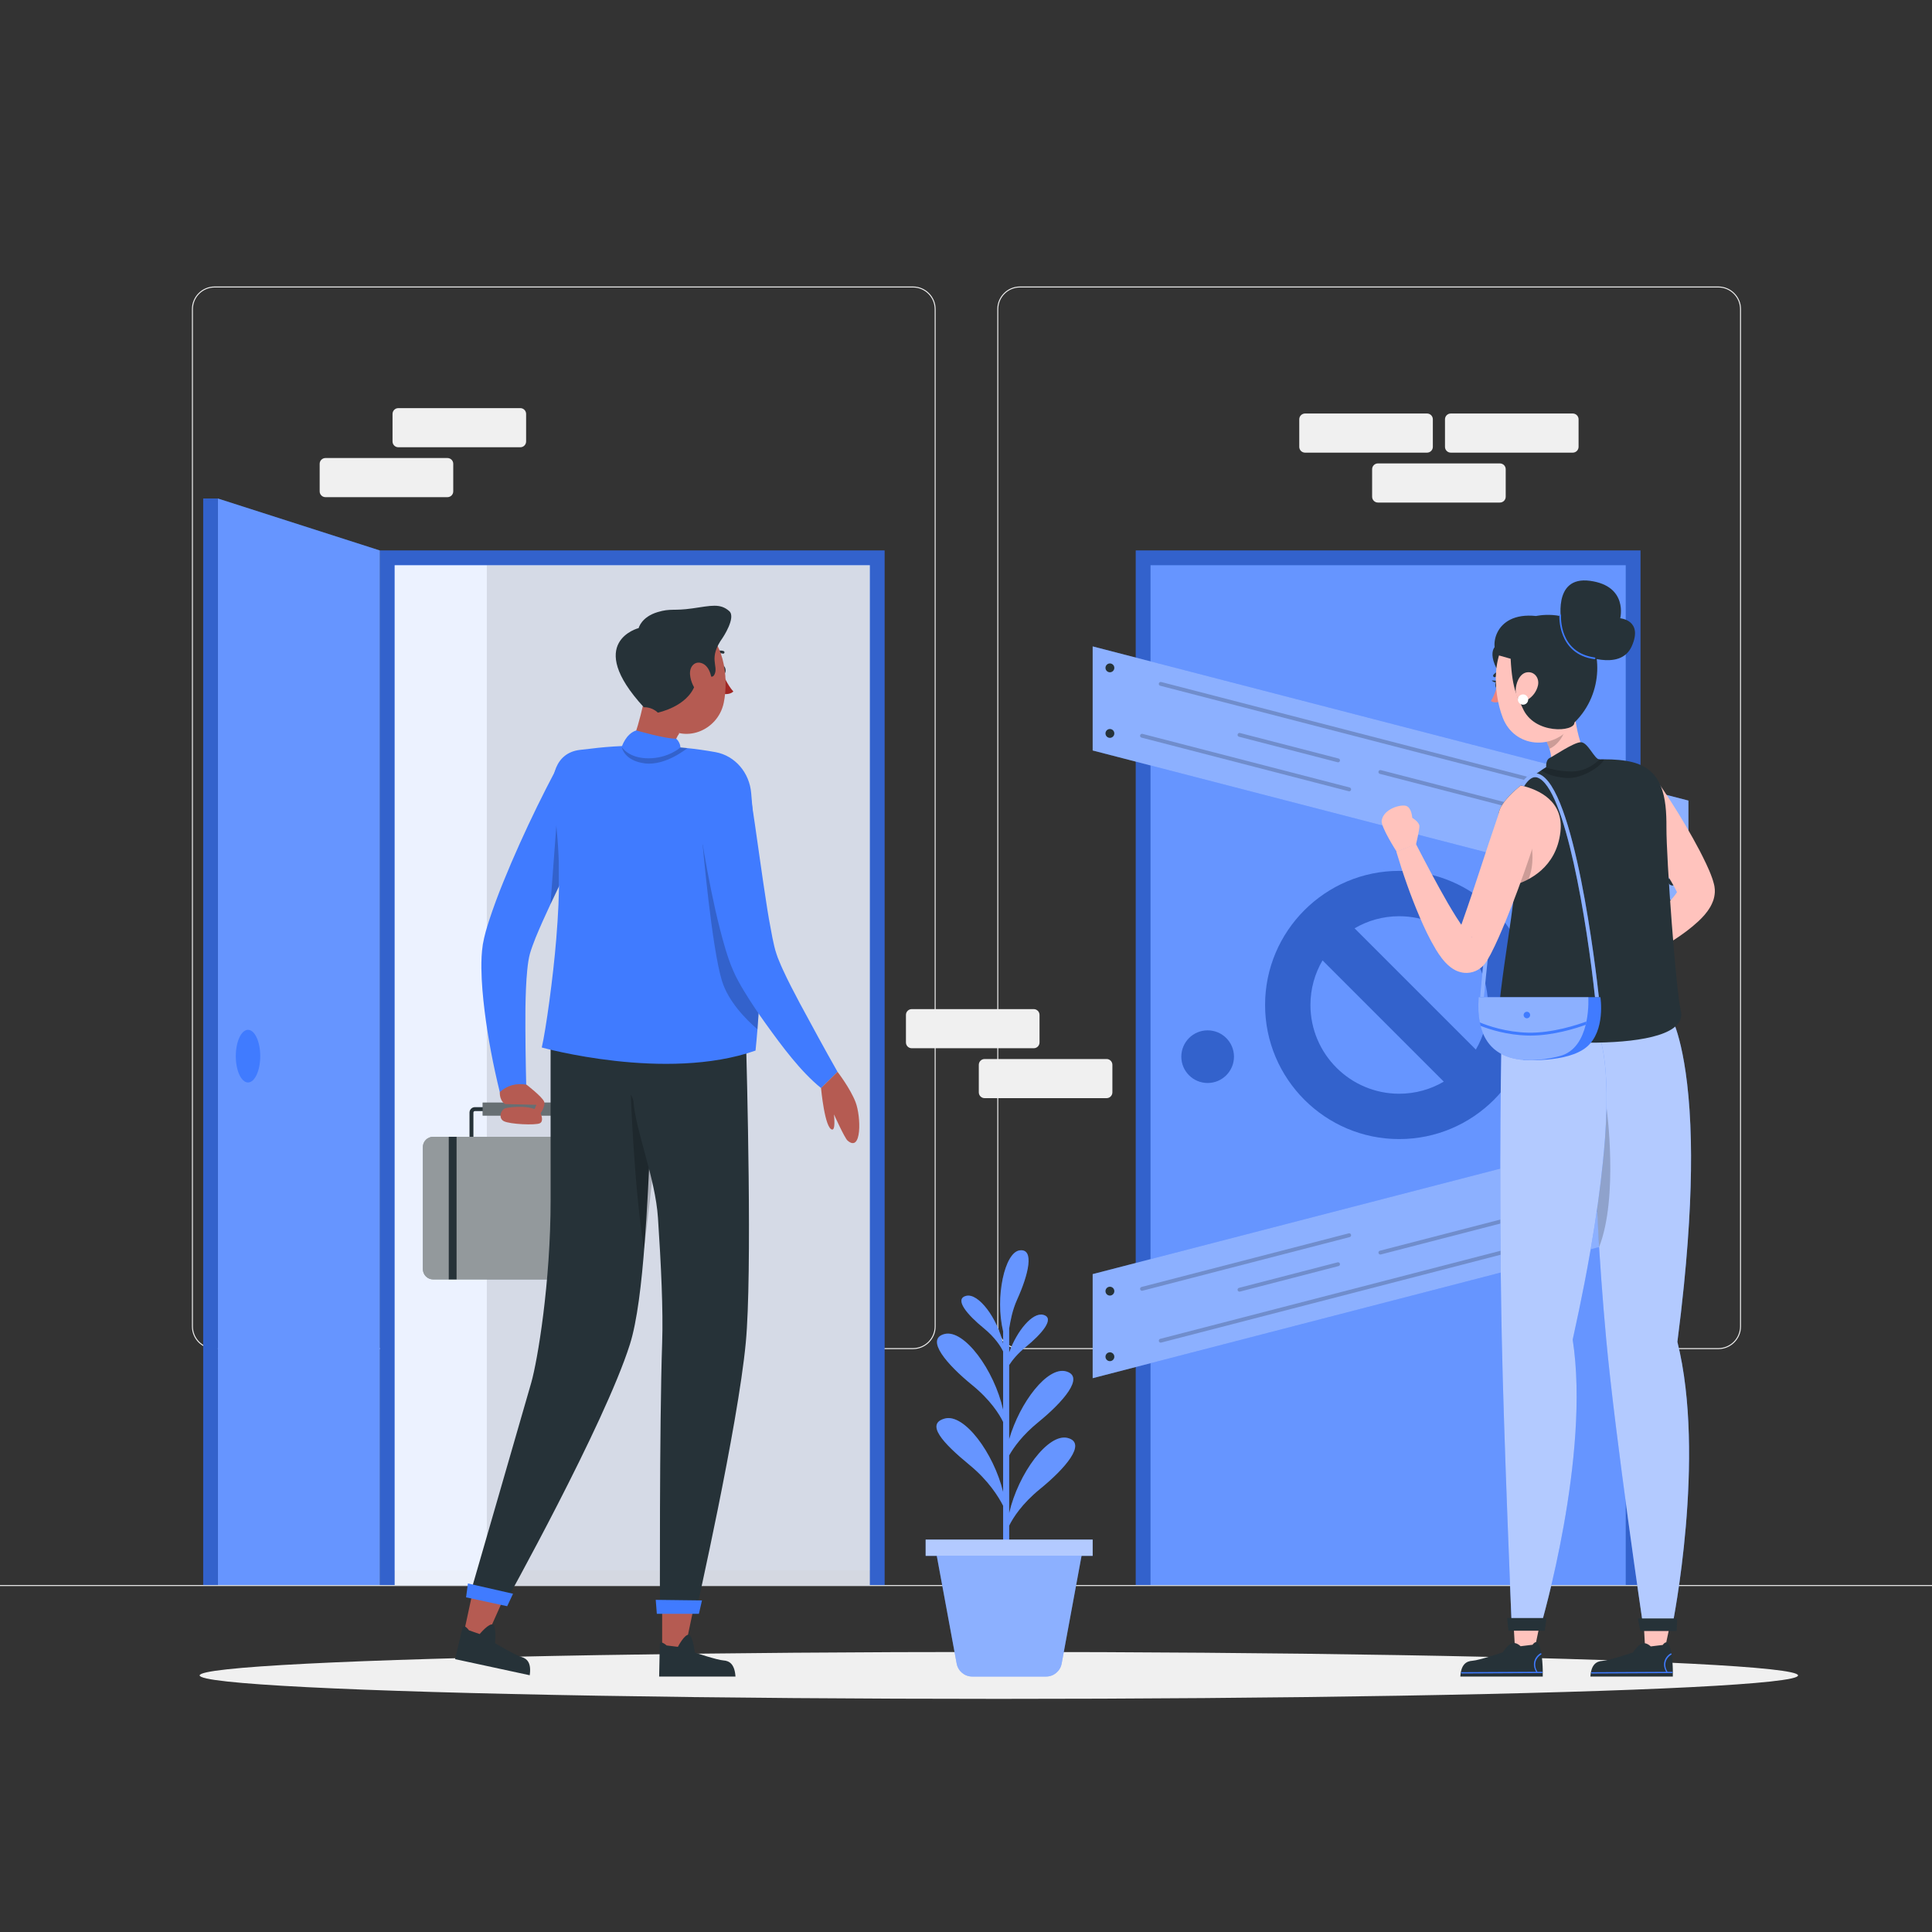 <?xml version="1.0" encoding="utf-8"?>
<!-- Generator: Adobe Illustrator 27.5.0, SVG Export Plug-In . SVG Version: 6.00 Build 0)  -->
<svg version="1.1" xmlns="http://www.w3.org/2000/svg" xmlns:xlink="http://www.w3.org/1999/xlink" x="0px" y="0px"
	 viewBox="0 0 500 500" style="enable-background:new 0 0 500 500;" xml:space="preserve">
<rect x="0" y="0" width="500" height="500" fill="#333333" stroke="none"/>
<g id="Background_complete">
	<g>
		<g>
			<g>
				<g>
					<path style="fill:#F0F0F0;" d="M444.708,349.145H263.962c-3.232,0-5.862-2.63-5.862-5.862V80.009
						c0-3.232,2.63-5.862,5.862-5.862h180.746c3.232,0,5.862,2.629,5.862,5.862v263.273
						C450.57,346.515,447.94,349.145,444.708,349.145z M263.962,74.397c-3.095,0-5.612,2.518-5.612,5.612v263.273
						c0,3.095,2.518,5.612,5.612,5.612h180.746c3.095,0,5.612-2.518,5.612-5.612V80.009c0-3.094-2.518-5.612-5.612-5.612H263.962z"
						/>
				</g>
			</g>
			<g>
				<g>
					<path style="fill:#F0F0F0;" d="M236.28,349.145H55.534c-3.232,0-5.862-2.63-5.862-5.862V80.009
						c0-3.232,2.629-5.862,5.862-5.862H236.28c3.232,0,5.862,2.629,5.862,5.862v263.273
						C242.143,346.515,239.513,349.145,236.28,349.145z M55.534,74.397c-3.094,0-5.612,2.518-5.612,5.612v263.273
						c0,3.095,2.518,5.612,5.612,5.612H236.28c3.095,0,5.612-2.518,5.612-5.612V80.009c0-3.094-2.518-5.612-5.612-5.612H55.534z"/>
				</g>
			</g>
		</g>
		<g>
			<g>
				<rect x="0" y="410.214" style="fill:#F0F0F0;" width="500" height="0.25"/>
			</g>
		</g>
	</g>
	<g>
		<g>
			<path style="fill:#F0F0F0;" d="M103.087,115.75h31.571c0.828,0,1.5-0.672,1.5-1.5v-7.127c0-0.828-0.672-1.5-1.5-1.5h-31.571
				c-0.828,0-1.5,0.672-1.5,1.5v7.127C101.587,115.078,102.258,115.75,103.087,115.75z"/>
		</g>
		<path style="fill:#F0F0F0;" d="M84.23,128.665h31.571c0.828,0,1.5-0.672,1.5-1.5v-7.127c0-0.828-0.672-1.5-1.5-1.5H84.23
			c-0.828,0-1.5,0.672-1.5,1.5v7.127C82.73,127.994,83.401,128.665,84.23,128.665z"/>
	</g>
	<g>
		<path style="fill:#F0F0F0;" d="M267.528,271.285h-31.571c-0.828,0-1.5-0.672-1.5-1.5v-7.127c0-0.828,0.672-1.5,1.5-1.5h31.571
			c0.828,0,1.5,0.672,1.5,1.5v7.127C269.028,270.614,268.356,271.285,267.528,271.285z"/>
		<path style="fill:#F0F0F0;" d="M286.385,284.201h-31.571c-0.828,0-1.5-0.672-1.5-1.5v-7.127c0-0.828,0.672-1.5,1.5-1.5h31.571
			c0.828,0,1.5,0.672,1.5,1.5v7.127C287.885,283.529,287.213,284.201,286.385,284.201z"/>
	</g>
	<g>
		<g>
			<path style="fill:#F0F0F0;" d="M369.319,117.144h-31.571c-0.829,0-1.5-0.672-1.5-1.5v-7.127c0-0.828,0.671-1.5,1.5-1.5h31.571
				c0.828,0,1.5,0.672,1.5,1.5v7.127C370.819,116.473,370.147,117.144,369.319,117.144z"/>
			<path style="fill:#F0F0F0;" d="M407.033,117.144h-31.571c-0.828,0-1.5-0.672-1.5-1.5v-7.127c0-0.828,0.672-1.5,1.5-1.5h31.571
				c0.828,0,1.5,0.672,1.5,1.5v7.127C408.533,116.473,407.861,117.144,407.033,117.144z"/>
		</g>
		<path style="fill:#F0F0F0;" d="M388.176,130.06h-31.571c-0.828,0-1.5-0.672-1.5-1.5v-7.127c0-0.828,0.672-1.5,1.5-1.5h31.571
			c0.828,0,1.5,0.672,1.5,1.5v7.127C389.676,129.388,389.004,130.06,388.176,130.06z"/>
	</g>
</g>
<g id="Background_simple" style="display:none;">
	<g style="display:inline;">
		<path style="fill:#407BFF;" d="M181.513,312.651c54.922,21.826,115.224,21.284,169.246-2.682
			c28.9-12.821,58.707-34.184,80.105-69.721c57.061-94.767-27.015-158.165-109.647-130.488
			c-82.632,27.676-95.766,46.734-158.155-6.36C99.606,49.396,30.225,123.446,70.234,208.631
			C91.102,253.059,132.607,293.216,181.513,312.651z"/>
		<path style="opacity:0.9;fill:#FFFFFF;" d="M181.513,312.651c54.922,21.826,115.224,21.284,169.246-2.682
			c28.9-12.821,58.707-34.184,80.105-69.721c57.061-94.767-27.015-158.165-109.647-130.488
			c-82.632,27.676-95.766,46.734-158.155-6.36C99.606,49.396,30.225,123.446,70.234,208.631
			C91.102,253.059,132.607,293.216,181.513,312.651z"/>
	</g>
</g>
<g id="Shadow">
	<ellipse style="fill:#F0F0F0;" cx="258.5" cy="433.595" rx="206.833" ry="6.072"/>
</g>
<g id="Plant">
	<g>
		<g>
			<path style="fill:#407BFF;" d="M274.754,430.54l5.659-30.651h-38.486l5.659,30.651c0.358,1.941,2.051,3.349,4.024,3.349h19.119
				C272.703,433.889,274.396,432.481,274.754,430.54z"/>
			<path style="opacity:0.4;fill:#FFFFFF;" d="M274.754,430.54l5.659-30.651h-38.486l5.659,30.651
				c0.358,1.941,2.051,3.349,4.024,3.349h19.119C272.703,433.889,274.396,432.481,274.754,430.54z"/>
			<path style="fill:#407BFF;" d="M276.335,372.149c-5.066-1.335-12.808,9.182-15.159,19.435v-14.939
				c1.182-2.096,3.435-5.249,7.526-8.581c6.362-5.182,12.218-11.831,7.143-13.168c-4.757-1.253-11.87,7.94-14.669,17.553v-19.184
				c0.82-1.273,2.163-2.942,4.309-4.69c4.01-3.265,7.7-7.456,4.502-8.299c-2.776-0.731-6.826,4.183-8.811,9.725v-6.218
				c0.328-1.923,0.792-4.67,2.064-7.479c2.949-6.507,4.542-13.212,0.654-12.713c-3.892,0.499-6.415,12.089-4.287,20.987v3.2
				c-1.437-6.511-6.37-13.255-9.589-12.407c-3.199,0.842,0.492,5.033,4.501,8.299c3.052,2.486,4.48,4.812,5.087,6.064v15.113
				c-2.306-10.305-10.102-20.941-15.195-19.599c-5.076,1.337,0.781,7.987,7.143,13.168c4.808,3.915,7.078,7.584,8.053,9.58v18.122
				c-2.464-10.116-10.061-20.325-15.058-19.009c-5.076,1.337-0.723,6.196,6.427,12.074c4.859,3.995,7.461,8.21,8.631,10.502v10.205
				h1.569v-5.065c0.995-2.012,3.267-5.638,8.016-9.506C275.554,380.135,281.411,373.486,276.335,372.149z"/>
			<path style="opacity:0.2;fill:#FFFFFF;" d="M276.335,372.149c-5.066-1.335-12.808,9.182-15.159,19.435v-14.939
				c1.182-2.096,3.435-5.249,7.526-8.581c6.362-5.182,12.218-11.831,7.143-13.168c-4.757-1.253-11.87,7.94-14.669,17.553v-19.184
				c0.82-1.273,2.163-2.942,4.309-4.69c4.01-3.265,7.7-7.456,4.502-8.299c-2.776-0.731-6.826,4.183-8.811,9.725v-6.218
				c0.328-1.923,0.792-4.67,2.064-7.479c2.949-6.507,4.542-13.212,0.654-12.713c-3.892,0.499-6.415,12.089-4.287,20.987v3.2
				c-1.437-6.511-6.37-13.255-9.589-12.407c-3.199,0.842,0.492,5.033,4.501,8.299c3.052,2.486,4.48,4.812,5.087,6.064v15.113
				c-2.306-10.305-10.102-20.941-15.195-19.599c-5.076,1.337,0.781,7.987,7.143,13.168c4.808,3.915,7.078,7.584,8.053,9.58v18.122
				c-2.464-10.116-10.061-20.325-15.058-19.009c-5.076,1.337-0.723,6.196,6.427,12.074c4.859,3.995,7.461,8.21,8.631,10.502v10.205
				h1.569v-5.065c0.995-2.012,3.267-5.638,8.016-9.506C275.554,380.135,281.411,373.486,276.335,372.149z"/>
			<rect x="239.558" y="398.445" style="fill:#407BFF;" width="43.225" height="4.208"/>
			<rect x="239.558" y="398.445" style="opacity:0.6;fill:#FFFFFF;" width="43.225" height="4.208"/>
		</g>
	</g>
</g>
<g id="Doors">
	<g>
		<rect x="98.312" y="142.459" style="fill:#407BFF;" width="130.618" height="267.755"/>
		<rect x="98.312" y="142.459" style="opacity:0.2;" width="130.618" height="267.755"/>
		
			<rect x="33.566" y="214.85" transform="matrix(-1.836970e-16 1 -1 -1.836970e-16 439.957 112.716)" style="fill:#407BFF;" width="260.109" height="122.972"/>
		<rect x="102.138" y="146.282" style="opacity:0.9;fill:#FFFFFF;" width="122.97" height="263.93"/>
		<rect x="125.988" y="146.282" style="opacity:0.1;" width="99.12" height="263.93"/>
		<g>
			<polygon style="fill:#407BFF;" points="56.384,129.012 56.384,410.214 98.312,410.214 98.312,142.459 			"/>
			<polygon style="opacity:0.2;fill:#FFFFFF;" points="56.384,129.012 56.384,410.214 98.312,410.214 98.312,142.459 			"/>
			<path style="fill:#407BFF;" d="M67.351,273.33c0,3.761-1.416,6.81-3.163,6.81c-1.747,0-3.164-3.049-3.164-6.81
				c0-3.761,1.416-6.81,3.164-6.81C65.934,266.521,67.351,269.569,67.351,273.33z"/>
			<rect x="52.588" y="129.012" style="fill:#407BFF;" width="3.796" height="281.202"/>
			<rect x="52.588" y="129.012" style="opacity:0.2;" width="3.796" height="281.202"/>
		</g>
	</g>
	<g>
		<rect x="293.937" y="142.459" style="fill:#407BFF;" width="130.618" height="267.755"/>
		<rect x="293.937" y="142.459" style="opacity:0.2;" width="130.618" height="267.755"/>
		
			<rect x="227.279" y="216.762" transform="matrix(-1.836970e-16 1 -1 -1.836970e-16 637.494 -80.998)" style="fill:#407BFF;" width="263.932" height="122.972"/>
		
			<rect x="227.279" y="216.762" transform="matrix(-1.836970e-16 1 -1 -1.836970e-16 637.494 -80.998)" style="opacity:0.2;fill:#FFFFFF;" width="263.932" height="122.972"/>
		<path style="fill:#407BFF;" d="M319.348,273.465c0,3.761-3.049,6.81-6.81,6.81c-3.761,0-6.81-3.049-6.81-6.81
			c0-3.761,3.049-6.81,6.81-6.81C316.299,266.656,319.348,269.704,319.348,273.465z"/>
		<path style="opacity:0.2;" d="M319.348,273.465c0,3.761-3.049,6.81-6.81,6.81c-3.761,0-6.81-3.049-6.81-6.81
			c0-3.761,3.049-6.81,6.81-6.81C316.299,266.656,319.348,269.704,319.348,273.465z"/>
		<g>
			<path style="fill:#407BFF;" d="M362.109,225.382c-19.136,0-34.705,15.569-34.705,34.705c0,19.136,15.569,34.705,34.705,34.705
				s34.705-15.569,34.705-34.705C396.814,240.951,381.245,225.382,362.109,225.382z M362.109,237.115
				c12.671,0,22.972,10.301,22.972,22.972c0,4.2-1.138,8.154-3.133,11.545l-31.385-31.385
				C353.955,238.253,357.897,237.115,362.109,237.115z M362.109,283.059c-12.659,0-22.972-10.301-22.972-22.972
				c0-4.2,1.138-8.154,3.133-11.545l31.385,31.385C370.263,281.921,366.309,283.059,362.109,283.059z"/>
			<g style="opacity:0.2;">
				<path d="M362.109,225.382c-19.136,0-34.705,15.569-34.705,34.705c0,19.136,15.569,34.705,34.705,34.705
					s34.705-15.569,34.705-34.705C396.814,240.951,381.245,225.382,362.109,225.382z M362.109,237.115
					c12.671,0,22.972,10.301,22.972,22.972c0,4.2-1.138,8.154-3.133,11.545l-31.385-31.385
					C353.955,238.253,357.897,237.115,362.109,237.115z M362.109,283.059c-12.659,0-22.972-10.301-22.972-22.972
					c0-4.2,1.138-8.154,3.133-11.545l31.385,31.385C370.263,281.921,366.309,283.059,362.109,283.059z"/>
			</g>
		</g>
		<g>
			<g>
				<polygon style="fill:#407BFF;" points="436.964,207.189 282.783,167.289 282.783,194.223 436.964,234.122 				"/>
			</g>
			<g style="opacity:0.4;">
				<polygon style="fill:#FFFFFF;" points="436.964,207.192 436.964,234.122 282.784,194.222 282.784,167.292 				"/>
			</g>
			<circle style="fill:#263238;" cx="287.242" cy="172.841" r="1.144"/>
			<circle style="fill:#263238;" cx="287.242" cy="189.812" r="1.144"/>
			<circle style="fill:#263238;" cx="432.848" cy="211.055" r="1.144"/>
			<circle style="fill:#263238;" cx="432.848" cy="228.026" r="1.144"/>
			
				<line style="opacity:0.2;fill:none;stroke:#000000;stroke-linecap:round;stroke-linejoin:round;stroke-miterlimit:10;" x1="300.397" y1="176.989" x2="404.14" y2="203.835"/>
			
				<line style="opacity:0.2;fill:none;stroke:#000000;stroke-linecap:round;stroke-linejoin:round;stroke-miterlimit:10;" x1="295.555" y1="190.412" x2="349.164" y2="204.285"/>
			<g style="opacity:0.2;">
				<path d="M436.964,216.442v1.03l-24.68-6.39c-0.27-0.07-0.43-0.34-0.36-0.61c0.07-0.27,0.33-0.43,0.61-0.36L436.964,216.442z"/>
			</g>
			
				<line style="opacity:0.2;fill:none;stroke:#000000;stroke-linecap:round;stroke-linejoin:round;stroke-miterlimit:10;" x1="357.239" y1="199.792" x2="411.117" y2="213.735"/>
			<g style="opacity:0.2;">
				<path d="M346.288,197.284c-0.041,0-0.083-0.005-0.125-0.016l-25.508-6.601c-0.268-0.069-0.429-0.342-0.359-0.609
					c0.069-0.267,0.34-0.429,0.609-0.358l25.508,6.601c0.267,0.069,0.429,0.342,0.359,0.609
					C346.713,197.134,346.51,197.284,346.288,197.284z"/>
			</g>
			<g style="opacity:0.2;">
				<path d="M424.661,225.074c-0.041,0-0.083-0.005-0.125-0.016l-25.508-6.601c-0.267-0.069-0.429-0.342-0.359-0.609
					c0.069-0.267,0.34-0.429,0.609-0.358l25.508,6.601c0.267,0.069,0.429,0.342,0.359,0.609
					C425.087,224.924,424.884,225.074,424.661,225.074z"/>
			</g>
		</g>
		<g>
			<g>
				<polygon style="fill:#407BFF;" points="436.964,316.773 282.783,356.672 282.783,329.739 436.964,289.839 				"/>
			</g>
			<g style="opacity:0.4;">
				<polygon style="fill:#FFFFFF;" points="436.964,316.77 436.964,289.84 282.784,329.74 282.784,356.669 				"/>
			</g>
			<circle style="fill:#263238;" cx="287.242" cy="351.12" r="1.144"/>
			<circle style="fill:#263238;" cx="287.242" cy="334.149" r="1.144"/>
			<circle style="fill:#263238;" cx="432.848" cy="312.907" r="1.144"/>
			<circle style="fill:#263238;" cx="432.848" cy="295.936" r="1.144"/>
			
				<line style="opacity:0.2;fill:none;stroke:#000000;stroke-linecap:round;stroke-linejoin:round;stroke-miterlimit:10;" x1="300.397" y1="346.973" x2="404.14" y2="320.126"/>
			
				<line style="opacity:0.2;fill:none;stroke:#000000;stroke-linecap:round;stroke-linejoin:round;stroke-miterlimit:10;" x1="295.555" y1="333.55" x2="349.164" y2="319.676"/>
			<g style="opacity:0.2;">
				<path d="M436.964,307.52v-1.03l-24.68,6.39c-0.27,0.07-0.43,0.34-0.36,0.61c0.07,0.27,0.33,0.43,0.61,0.36L436.964,307.52z"/>
			</g>
			
				<line style="opacity:0.2;fill:none;stroke:#000000;stroke-linecap:round;stroke-linejoin:round;stroke-miterlimit:10;" x1="357.239" y1="324.169" x2="411.117" y2="310.227"/>
			<g style="opacity:0.2;">
				<path d="M346.288,326.678c-0.041,0-0.083,0.005-0.125,0.016l-25.508,6.601c-0.268,0.069-0.429,0.342-0.359,0.609
					c0.069,0.267,0.34,0.429,0.609,0.358l25.508-6.601c0.267-0.069,0.429-0.342,0.359-0.609
					C346.713,326.827,346.51,326.678,346.288,326.678z"/>
			</g>
			<g style="opacity:0.2;">
				<path d="M424.661,298.888c-0.041,0-0.083,0.005-0.125,0.016l-25.508,6.601c-0.267,0.069-0.429,0.342-0.359,0.609
					c0.069,0.267,0.34,0.429,0.609,0.358l25.508-6.601c0.267-0.069,0.429-0.342,0.359-0.609
					C425.087,299.037,424.884,298.888,424.661,298.888z"/>
			</g>
		</g>
	</g>
</g>
<g id="Character_2">
	<g>
		<path style="fill:#FFC3BD;" d="M428.507,201.592c2.777,3.971,5.362,7.978,7.801,12.161c1.224,2.086,2.407,4.204,3.556,6.387
			c0.566,1.099,1.125,2.208,1.67,3.363c0.547,1.168,1.079,2.337,1.58,3.771c0.131,0.415,0.25,0.724,0.38,1.243l0.092,0.359
			l0.048,0.2l0.072,0.378c0.094,0.516,0.106,0.99,0.092,1.444c-0.11,1.802-0.678,2.882-1.155,3.772
			c-1.005,1.708-2.041,2.732-3.064,3.719c-2.044,1.905-4.094,3.373-6.188,4.751c-4.184,2.737-8.436,4.995-12.908,7.046l-2.742-4.706
			c3.68-2.807,7.392-5.743,10.777-8.735c1.671-1.505,3.306-3.054,4.557-4.568c0.604-0.734,1.128-1.53,1.257-1.912
			c0.066-0.158-0.051-0.211-0.124,0.397c-0.015,0.159-0.006,0.334,0.022,0.559l0.032,0.16c0.006,0.029-0.013-0.013-0.013-0.013
			l-0.035-0.068l-0.205-0.436c-0.384-0.768-0.912-1.726-1.458-2.663c-0.555-0.947-1.153-1.911-1.762-2.873
			c-1.208-1.937-2.482-3.88-3.755-5.83c-2.566-3.881-5.145-7.841-7.648-11.757L428.507,201.592z"/>
		<g>
			<g>
				<g>
					<g>
						<polygon style="fill:#FFC3BD;" points="432.746,417.915 430.747,427.271 425.791,427.271 425.276,417.915 						"/>
						<g>
							<g>
								<path style="fill:#263238;" d="M411.602,433.889c0.174-3.049,1.493-3.959,3.154-4.063c1.727-0.108,7.841-2.164,7.841-2.164
									s1.231-1.936,2.356-2.329c1.125-0.393,2.261,0.758,2.261,0.758l3.1-0.377c0,0,0.89-1.392,1.569-0.173
									c1.053,1.89,1.095,7.121,1.04,8.348H411.602z"/>
							</g>
						</g>
						<g>
							<g>
								<g>
									<path style="fill:#407BFF;" d="M411.981,433.093c1.29-0.006,2.575-0.012,3.865-0.018c5.636-0.027,11.271-0.06,16.908-0.088
										c0.215,0.001,0.161-0.327-0.053-0.322c-0.379,0.004-0.766,0.002-1.145,0.007c-0.002-0.013-0.011-0.031-0.02-0.043
										c-1.1-1.757-0.458-3.541,1.016-4.431c0.174-0.098-0.044-0.384-0.211-0.279c-1.595,0.963-2.242,2.871-1.127,4.752
										c-0.796,0.008-1.587,0.01-2.385,0.013c-5.63,0.027-11.265,0.06-16.901,0.088
										C411.713,432.77,411.767,433.098,411.981,433.093z"/>
								</g>
							</g>
						</g>
					</g>
				</g>
				<path style="fill:#407BFF;" d="M437.597,295.351c0.198,9.428-0.224,21.626-1.804,37.323c-0.459,4.561-1.016,9.42-1.688,14.593
					c7.481,29.95-1.262,73.218-1.262,73.218l-7.67-0.17c0,0-7.147-48.354-9.486-73.669c-3.833-41.476-3.806-80.986-3.806-80.986
					l20.915-1.788C432.796,263.873,437.098,271.814,437.597,295.351z"/>
				<path style="opacity:0.6;fill:#FFFFFF;" d="M437.597,295.351c0.198,9.428-0.224,21.626-1.804,37.323
					c-0.459,4.561-1.016,9.42-1.688,14.593c7.481,29.95-1.262,73.218-1.262,73.218l-7.67-0.17c0,0-7.147-48.354-9.486-73.669
					c-3.833-41.476-3.806-80.986-3.806-80.986l20.915-1.788C432.796,263.873,437.098,271.814,437.597,295.351z"/>
				<path style="opacity:0.2;" d="M413.843,322.76c5.09-13.03,1.94-36.01,1.94-36.01l-2.86,18.81L413.843,322.76z"/>
				<g>
					<polygon style="fill:#263238;" points="424.525,422.104 423.866,418.848 434.069,418.848 433.909,422.104 					"/>
				</g>
			</g>
			<g>
				<g>
					<g>
						<polygon style="fill:#FFC3BD;" points="399.035,417.81 397.065,427.228 392.109,427.228 391.566,417.81 						"/>
						<g>
							<g>
								<path style="fill:#263238;" d="M377.94,433.889c0.165-3.069,1.482-3.985,3.142-4.089c1.727-0.109,7.835-2.179,7.835-2.179
									s1.225-1.948,2.349-2.344c1.124-0.396,2.263,0.763,2.263,0.763l3.099-0.38c0,0,0.885-1.401,1.569-0.173
									c1.058,1.902,1.116,7.168,1.065,8.402H377.94z"/>
							</g>
						</g>
						<g>
							<g>
								<g>
									<path style="fill:#407BFF;" d="M378.317,433.087c1.29-0.006,2.575-0.012,3.865-0.018
										c5.636-0.027,11.271-0.061,16.907-0.088c0.215,0.001,0.16-0.329-0.054-0.324c-0.379,0.004-0.766,0.003-1.145,0.007
										c-0.002-0.013-0.011-0.031-0.02-0.044c-1.106-1.768-0.469-3.564,1.002-4.46c0.173-0.099-0.046-0.386-0.212-0.281
										c-1.592,0.97-2.233,2.89-1.113,4.783c-0.796,0.008-1.587,0.01-2.385,0.013c-5.63,0.027-11.265,0.061-16.901,0.088
										C378.047,432.762,378.102,433.092,378.317,433.087z"/>
								</g>
							</g>
						</g>
					</g>
				</g>
				<path style="fill:#407BFF;" d="M388.654,346.075c0.504,25.477,2.552,74.154,2.552,74.154l7.657,0.163
					c0,0,12.81-43.552,8.148-73.696c1.154-5.203,2.168-10.095,3.059-14.684c0.548-2.822,1.047-5.53,1.497-8.131
					c1.554-8.867,2.585-16.475,3.248-22.995c0.237-2.282,0.425-4.426,0.573-6.446c1.71-23.69-2.651-28.902-2.651-28.902
					l-24.083,0.095C388.653,265.633,387.775,301.671,388.654,346.075z"/>
				<path style="opacity:0.6;fill:#FFFFFF;" d="M388.654,346.075c0.504,25.477,2.552,74.154,2.552,74.154l7.657,0.163
					c0,0,12.81-43.552,8.148-73.696c1.154-5.203,2.168-10.095,3.059-14.684c0.548-2.822,1.047-5.53,1.497-8.131
					c1.554-8.867,2.585-16.475,3.248-22.995c0.237-2.282,0.425-4.426,0.573-6.446c1.71-23.69-2.651-28.902-2.651-28.902
					l-24.083,0.095C388.653,265.633,387.775,301.671,388.654,346.075z"/>
				<g>
					<polygon style="fill:#263238;" points="390.392,422.027 390.04,418.749 400.243,418.749 399.776,422.027 					"/>
				</g>
			</g>
			<g>
				<g>
					<g>
						<g>
							<path style="fill:#263238;" d="M386.922,175.254c-0.128,0.038-0.273,0.01-0.379-0.088c-0.159-0.147-0.169-0.396-0.022-0.555
								c1.474-1.596,3.267-1.314,3.342-1.301c0.214,0.036,0.358,0.239,0.322,0.453c-0.036,0.213-0.238,0.357-0.451,0.322
								c-0.059-0.009-1.458-0.215-2.635,1.059C387.048,175.197,386.987,175.234,386.922,175.254"/>
						</g>
						<g>
							<path style="fill:#ED847E;" d="M387.586,176.992c0,0-0.717,2.935-1.742,4.444c0.963,0.68,2.365,0.118,2.365,0.118
								L387.586,176.992z"/>
						</g>
						<g>
							<path style="fill:#263238;" d="M388.567,177.186c0.157,0.65-0.06,1.261-0.485,1.363c-0.425,0.103-0.897-0.341-1.054-0.991
								c-0.157-0.65,0.059-1.261,0.485-1.364C387.938,176.092,388.409,176.535,388.567,177.186"/>
						</g>
						<g>
							<path style="fill:#263238;" d="M387.709,176.185l-1.671-0.072C386.038,176.113,387.135,177.139,387.709,176.185"/>
						</g>
						<g>
							<path style="fill:#263238;" d="M388.216,166.521c0,0-3.722,0.78-0.944,6.436l2.995-5.529L388.216,166.521z"/>
						</g>
						<g>
							<path style="fill:#263238;" d="M404.156,161.348c0,0-2.595-12.377,7.342-11.031c9.937,1.345,7.816,9.692,7.816,9.692
								s6.005,0.477,2.976,7.246c-3.03,6.769-13.552,1.912-13.552,1.912C406.262,167.369,404.878,164.641,404.156,161.348z"/>
						</g>
						<g>
							<path style="fill:#FFC3BD;" d="M406.872,197.931c-2.67-0.388-4.673,0.086-6.114,0.783c1.349-2.294,0.426-5.003-0.868-7.493
								l7.362-10.093c0.205,5.067,1.373,14.166,5.529,16.591C412.781,197.718,414.128,198.99,406.872,197.931z"/>
						</g>
						<g style="opacity:0.2;">
							<path d="M404.25,185.243l-4.357,5.971c0.438,0.837,0.829,1.699,1.101,2.562c1.993-0.79,4.287-3.732,3.991-5.944
								C404.838,186.728,404.546,185.703,404.25,185.243"/>
						</g>
						<g>
							<path style="fill:#FFC3BD;" d="M409.516,171.497c0.598,8.012,1.022,11.391-2.434,16.017
								c-5.198,6.959-15.17,5.941-18.149-1.731c-2.682-6.906-3.208-18.848,4.137-23.073
								C400.307,158.548,408.919,163.485,409.516,171.497"/>
						</g>
						<g>
							<path style="fill:#263238;" d="M397.541,159.422c0,0,7.344-1.704,12.173,3.076c4.829,4.779,5.642,16.798-2.259,24.498
								c0.132,2.431-10.419,3.192-13.392-3.75c-1.079-2.52-2.689-4.192-3.108-12.76c0,0,0,0-3.009-0.855
								C385.468,168.43,386.164,158.216,397.541,159.422z"/>
						</g>
						<g>
							<path style="fill:#FFC3BD;" d="M398.031,177.361c-0.353,1.628-1.425,2.941-2.588,3.663c-1.749,1.086-3.197-0.34-3.19-2.291
								c0.005-1.756,0.923-4.437,2.909-4.734C397.119,173.706,398.435,175.499,398.031,177.361"/>
						</g>
						<g>
							<path style="fill:#FFFFFF;" d="M392.855,181.306c0.145,0.721,0.847,1.187,1.567,1.042c0.72-0.145,1.187-0.847,1.042-1.567
								c-0.145-0.721-0.847-1.187-1.567-1.042C393.176,179.884,392.71,180.586,392.855,181.306z"/>
						</g>
					</g>
					<g>
						<g>
							<path style="fill:#407BFF;" d="M412.651,170.588c-0.007,0-0.014-0.001-0.021-0.002c-9.602-1.31-9.075-11.252-9.069-11.353
								c0.009-0.121,0.106-0.219,0.234-0.206c0.121,0.008,0.214,0.113,0.206,0.234c-0.025,0.393-0.504,9.633,8.689,10.887
								c0.12,0.016,0.205,0.128,0.188,0.248C412.864,170.511,412.764,170.592,412.651,170.588z"/>
						</g>
					</g>
				</g>
				<g>
					<path style="fill:#263238;" d="M434.984,261.538c2.92,12.135-44.874,8.092-46.805,5.683
						c-1.922-2.409,3.608-31.264,3.894-38.237l0.001-0.027c0.257-6.929-6.407-15.136-3.609-20.154
						c1.03-1.846,3.016-3.805,5.119-5.55c1.868-1.547,3.828-2.918,5.272-3.878c0.121-0.085,0.233-0.153,0.335-0.221l0.019-0.017
						c0.335-0.22,0.643-0.415,0.903-0.576c0.633-0.398,1.004-0.617,1.004-0.617s6.325-1.253,12.828-1.413
						c0.389-0.01,0.77-0.012,1.159-0.013c2.643-0.012,5.24,0.183,7.405,0.739c7.821,1.997,8.807,9.061,8.764,16.904
						C431.23,222.005,433.736,256.349,434.984,261.538z"/>
				</g>
				<g style="opacity:0.2;">
					<path d="M415.104,196.519c-0.01,0.027-0.011,0.045-0.021,0.071c-0.433,1.429-5.425,5.093-9.852,4.746
						c-3.986-0.31-6.007-1.682-6.375-1.961c0.121-0.085,0.233-0.153,0.335-0.221l0.019-0.017c0.335-0.22,0.643-0.415,0.903-0.576
						c0.979,0.368,3.274,1.075,6.548,1.1c4.44,0.049,7.275-3.121,7.275-3.121s0,0,0.009-0.009
						C414.335,196.521,414.715,196.52,415.104,196.519z"/>
				</g>
				<g>
					<path style="fill:#FFC3BD;" d="M403.835,215.3c-1.055,9.265-8.186,12.591-11.762,13.684l0.001-0.027
						c0.257-6.929-6.407-15.136-3.609-20.154c1.03-1.846,3.016-3.805,5.119-5.55C398.331,204.365,404.742,207.35,403.835,215.3z"/>
				</g>
				<path style="opacity:0.2;" d="M396.442,219.417c0,0,0.721,4.253-0.849,8.103c-1.31,0.7-2.55,1.17-3.52,1.46v-0.02
					c0.02-0.48,0-0.97-0.04-1.46L396.442,219.417z"/>
				<g>
					<path style="fill:#263238;" d="M400.167,198.689c0,0-0.254-1.965,0.902-2.537c1.156-0.572,6.069-3.922,7.961-4.065
						c1.892-0.143,3.604,4.467,4.907,4.45C415.241,196.519,403.341,199.82,400.167,198.689z"/>
				</g>
			</g>
		</g>
		<g>
			<path style="fill:#407BFF;" d="M411.052,258.063h3.128c0,0,1.417,8.75-3.583,12.917c-5,4.167-16.431,3.329-16.431,3.329
				L411.052,258.063z"/>
			<g>
				<path style="fill:#407BFF;" d="M382.68,258.063h28.372c0,0,0.878,13.083-7.387,15.25
					C396.193,275.272,381.263,276.563,382.68,258.063z"/>
				<path style="opacity:0.4;fill:#FFFFFF;" d="M410.57,264.36c-0.06,0.28-0.12,0.57-0.19,0.86c-0.86,3.44-2.71,7.05-6.71,8.09
					c-6.28,1.65-17.82,2.82-20.51-7.82c-0.07-0.28-0.14-0.58-0.19-0.89c-0.37-1.84-0.48-4-0.29-6.54h28.37
					C411.05,258.06,411.25,261.02,410.57,264.36z"/>
				<path style="fill:#407BFF;" d="M395.998,262.688c0,0.465-0.377,0.842-0.842,0.842c-0.465,0-0.842-0.377-0.842-0.842
					s0.377-0.842,0.842-0.842C395.621,261.845,395.998,262.222,395.998,262.688z"/>
				<g>
					<path style="fill:#407BFF;" d="M410.57,264.36c-0.06,0.28-0.12,0.57-0.19,0.86c-2.48,0.9-8.43,2.79-14.32,2.79
						c-0.21,0-0.42-0.01-0.63-0.01c-5.39-0.13-9.93-1.59-12.27-2.51c-0.07-0.28-0.14-0.58-0.19-0.89c2.1,0.87,6.8,2.52,12.48,2.65
						C401.79,267.4,408.41,265.16,410.57,264.36z"/>
				</g>
			</g>
		</g>
		<g>
			<path style="fill:#407BFF;" d="M389.493,218.66c-3.32,15.56-5.17,36.28-5.44,39.4h-1c0.26-3.19,2.18-25.23,5.82-41.16
				C389.063,217.48,389.283,218.06,389.493,218.66z"/>
			<path style="opacity:0.4;fill:#FFFFFF;" d="M389.493,218.66c-3.32,15.56-5.17,36.28-5.44,39.4h-1
				c0.26-3.19,2.18-25.23,5.82-41.16C389.063,217.48,389.283,218.06,389.493,218.66z"/>
			<path style="fill:#407BFF;" d="M413.793,258.06h-1.01c-2.05-19.07-7.67-54.41-14.92-56.84c-0.56-0.18-1.11-0.1-1.68,0.28
				c-0.61,0.4-1.19,1.07-1.75,1.97c-0.29-0.08-0.57-0.15-0.85-0.22c-0.09,0.08-0.18,0.15-0.27,0.22c0.73-1.31,1.51-2.27,2.32-2.81
				c0.83-0.54,1.69-0.67,2.55-0.38C407.463,203.39,413.043,251.28,413.793,258.06z"/>
			<path style="opacity:0.4;fill:#FFFFFF;" d="M413.793,258.06h-1.01c-2.05-19.07-7.67-54.41-14.92-56.84
				c-0.56-0.18-1.11-0.1-1.68,0.28c-0.61,0.4-1.19,1.07-1.75,1.97c-0.29-0.08-0.57-0.15-0.85-0.22c-0.09,0.08-0.18,0.15-0.27,0.22
				c0.73-1.31,1.51-2.27,2.32-2.81c0.83-0.54,1.69-0.67,2.55-0.38C407.463,203.39,413.043,251.28,413.793,258.06z"/>
		</g>
		<path style="fill:#FFC3BD;" d="M398.551,213.324c-1.734,5.684-3.61,11.263-5.689,16.827c-1.018,2.787-2.115,5.55-3.241,8.332
			c-1.173,2.785-2.306,5.509-3.823,8.436l-0.665,1.176l-0.168,0.292l-0.084,0.146l-0.042,0.073l-0.107,0.169
			c-0.154,0.234-0.299,0.446-0.484,0.68c-0.221,0.264-0.453,0.514-0.707,0.754c-0.322,0.279-0.644,0.528-1.026,0.758
			c-0.427,0.236-0.855,0.446-1.339,0.581c-0.483,0.137-0.995,0.232-1.446,0.237c-0.233,0.008-0.467,0.005-0.698-0.009
			c-0.21-0.018-0.397-0.047-0.595-0.081c-1.554-0.312-2.329-0.887-2.966-1.33c-1.187-0.919-1.801-1.704-2.392-2.455
			c-0.576-0.75-1.044-1.473-1.48-2.188c-1.703-2.846-2.985-5.593-4.183-8.391c-2.386-5.574-4.327-11.168-6.045-16.916l5.068-1.994
			c2.657,5.148,5.396,10.336,8.239,15.278c1.44,2.444,2.911,4.898,4.466,6.941c0.385,0.501,0.775,0.971,1.129,1.357
			c0.34,0.381,0.727,0.687,0.728,0.636c-0.039-0.024-0.16-0.226-0.988-0.41c-0.108-0.02-0.205-0.029-0.323-0.039
			c-0.139-0.016-0.282-0.021-0.423-0.015c-0.265,0.018-0.602,0.05-0.906,0.148c-0.304,0.098-0.578,0.196-0.837,0.361
			c-0.228,0.131-0.412,0.258-0.587,0.427c-0.129,0.106-0.24,0.217-0.337,0.346c-0.076,0.087-0.125,0.142-0.175,0.225l-0.032,0.053
			l0.022-0.049l0.043-0.098l0.087-0.196l0.352-0.777c1.007-2.376,1.977-5.143,2.892-7.843c0.955-2.708,1.838-5.474,2.762-8.228
			c1.801-5.52,3.65-11.078,5.527-16.568L398.551,213.324z"/>
		<path style="fill:#FFC3BD;" d="M366.466,218.52c0,0,0.875-3.645,0.875-4.708s-1.853-2.167-1.853-2.167s-0.148-2.646-1.585-3.083
			s-5.812,0.75-6.322,3.794c-0.274,1.636,3.885,8.081,3.885,8.081L366.466,218.52z"/>
	</g>
</g>
<g id="Character_1">
	<g>
		<path style="fill:#407BFF;" d="M156.26,205.69l-9.13,18.6c-0.83,1.71-1.66,3.43-2.49,5.14c-0.74,1.53-1.47,3.06-2.18,4.58
			c-1.38,2.94-2.69,5.86-3.87,8.73c-0.58,1.47-1.14,2.99-1.45,4.09c-0.31,1.13-0.54,2.66-0.69,4.22c-0.31,3.15-0.42,6.54-0.47,9.93
			c-0.05,6.79,0.06,13.77,0.22,20.67l-6.86,0.97c-1.7-6.95-3.04-13.88-3.93-21.03c-0.44-3.59-0.78-7.19-0.83-11.02
			c-0.01-1.94,0.03-3.9,0.38-6.2c0.42-2.32,0.97-4.12,1.55-5.94c1.17-3.58,2.42-6.94,3.78-10.26c1.35-3.32,2.74-6.59,4.2-9.81
			c2.91-6.47,5.99-12.77,9.31-19.05L156.26,205.69z"/>
		<path style="opacity:0.2;" d="M144.64,204.88v24.55c-0.74,1.53-1.47,3.06-2.18,4.58L144.64,204.88z"/>
		<g>
			<g>
				<g>
					<path style="fill:#263238;" d="M122.518,294.198v-6.264c0-0.217,0.177-0.393,0.394-0.393h3.399v-1.011h-3.399
						c-0.775,0-1.405,0.63-1.405,1.405v6.264H122.518z"/>
				</g>
				<g>
					<path style="fill:#263238;" d="M146.031,287.934v6.264h1.011v-6.264c0-0.775-0.63-1.405-1.405-1.405h-3.399v1.011h3.399
						C145.854,287.54,146.031,287.717,146.031,287.934z"/>
				</g>
				<g>
					<g>
						<path style="fill:#263238;" d="M160.374,296.848v31.604c0,1.466-1.193,2.66-2.66,2.66h-45.611c-1.466,0-2.66-1.193-2.66-2.66
							v-31.604c0-1.466,1.193-2.65,2.66-2.65h45.611C159.181,294.198,160.374,295.381,160.374,296.848z"/>
					</g>
					<g style="opacity:0.5;">
						<path style="fill:#FFFFFF;" d="M160.374,296.848v31.604c0,1.466-1.193,2.66-2.66,2.66h-45.611c-1.466,0-2.66-1.193-2.66-2.66
							v-31.604c0-1.466,1.193-2.65,2.66-2.65h45.611C159.181,294.198,160.374,295.381,160.374,296.848z"/>
					</g>
					<g>
						<rect x="151.657" y="294.198" style="fill:#263238;" width="2.023" height="36.913"/>
						<rect x="116.139" y="294.198" style="fill:#263238;" width="2.023" height="36.913"/>
					</g>
				</g>
				<rect x="124.907" y="285.349" style="fill:#263238;" width="18.372" height="3.371"/>
				<rect x="124.907" y="285.349" style="opacity:0.3;fill:#FFFFFF;" width="18.372" height="3.371"/>
			</g>
			<path style="fill:#B55B52;" d="M136.262,280.71c0,0,4.087,3.141,4.562,4.405c0.475,1.264-1.44,4.267-2.374,4.212
				c-1.31-0.078,0.379-3.404,0.379-3.404l-8.036-0.188c0,0-1.47-0.549-1.453-3.116C131.371,280.87,133.564,280.265,136.262,280.71z"
				/>
			<path style="fill:#B55B52;" d="M139.952,288.244c0,0,0.879,1.923-0.251,2.463c-1.13,0.541-7.733,0.271-9.305-0.547
				c-1.572-0.818-0.72-3.089,0.479-3.381C132.073,286.489,138.503,285.759,139.952,288.244z"/>
		</g>
		<g>
			<g>
				<g>
					<g>
						<g>
							<g>
								<g>
									<polygon style="fill:#B55B52;" points="122.973,408.999 119.976,422.892 125.49,424.55 131.044,412.135 									"/>
								</g>
							</g>
						</g>
						<g>
							<g>
								<g>
									<path style="fill:#263238;" d="M124.142,422.889c0,0,2.495-3.006,3.458-2.42c0.963,0.586,0.501,4.786,0.501,4.786
										s5.247,3.112,6.806,3.552c1.558,0.44,2.644,1.612,2.181,4.742l-19.311-4.167c0,0,1.634-6.94,1.927-8.126
										c0.293-1.187,1.671,0.673,1.671,0.673L124.142,422.889z"/>
								</g>
							</g>
						</g>
					</g>
					<path style="fill:#263238;" d="M170.06,269.04c-0.813,4.288-1.226,14.604-1.761,26.622c-0.371,8.245-0.792,17.288-1.439,25.732
						c-0.806,10.808-1.976,20.632-3.844,26.523c-6.564,20.765-32.477,67.281-32.477,67.281l-9.066-1.961
						c0,0,14.441-49.859,16.03-55.456c1.589-5.597,5.009-25.671,4.995-47.414c-0.022-34.177,0-42.201,0-42.201L170.06,269.04z"/>
					<path style="opacity:0.2;" d="M169.589,297.61c-0.851,8.21-1.797,17.213-2.934,25.604c-2.571-16.095-3.402-40.017-3.402-40.017
						L169.589,297.61z"/>
					<polygon style="fill:#407BFF;" points="120.616,413.391 131.259,415.687 132.772,412.461 121.103,409.795 					"/>
				</g>
				<g>
					<g>
						<g>
							<g>
								<polygon style="fill:#B55B52;" points="171.366,412.869 171.366,427.081 177.106,427.538 179.916,414.232 								"/>
							</g>
						</g>
					</g>
					<g>
						<g>
							<g>
								<path style="fill:#263238;" d="M175.438,426.2c0,0,1.805-3.465,2.87-3.095c1.065,0.37,1.499,4.573,1.499,4.573
									s5.785,1.935,7.402,2.037c1.616,0.102,2.925,1.018,3.132,4.175h-19.755c0,0,0.133-7.128,0.169-8.35
									c0.036-1.222,1.775,0.305,1.775,0.305L175.438,426.2z"/>
							</g>
						</g>
					</g>
				</g>
				<path style="fill:#263238;" d="M164.529,269.664c-2.22,1.471-0.941,11.163-0.597,15.344c0.646,7.968,5.661,19.812,6.348,30.161
					c0.802,11.985,1.374,23.986,1.088,32.314c-0.736,21.384-0.573,69.847-0.573,69.847h9.277c0,0,10.897-48.168,12.934-69.847
					c1.702-17.973,0.286-69.707-0.001-80.898L164.529,269.664z"/>
				<polygon style="fill:#407BFF;" points="169.988,417.659 180.875,417.659 181.674,414.186 169.705,414.041 				"/>
			</g>
		</g>
		<g>
			<g>
				<g>
					<g>
						<g>
							<path style="fill:#263238;" d="M187.764,173.217c0.108,0.66-0.155,1.252-0.587,1.323c-0.432,0.07-0.869-0.408-0.976-1.068
								c-0.108-0.66,0.155-1.253,0.587-1.323C187.219,172.079,187.657,172.557,187.764,173.217"/>
						</g>
						<path style="fill:#A02724;" d="M186.849,173.997c0,0,1.428,3.358,2.944,4.956c-1.015,0.999-2.796,0.602-2.796,0.602
							L186.849,173.997z"/>
						<path style="fill:#263238;" d="M184.322,169.73c-0.083-0.014-0.161-0.059-0.215-0.131c-0.116-0.152-0.086-0.369,0.066-0.484
							c1.521-1.159,3.028-0.64,3.093-0.618c0.18,0.064,0.273,0.262,0.209,0.442c-0.064,0.179-0.264,0.272-0.44,0.21l0,0
							c-0.049-0.017-1.231-0.408-2.444,0.516C184.512,169.726,184.414,169.747,184.322,169.73z"/>
						<path style="fill:#B55B52;" d="M175.79,189.814l-8.406-12.283c-0.943,5.959-3.334,15.007-5.599,18.444
							c0,0,2.152,5.666,12.851,2.053C174.636,198.028,173.182,193.419,175.79,189.814z"/>
						<path style="fill:#407BFF;" d="M160.905,193.313c0,0,1.023-3.42,3.773-4.279c0,0,7.569,2.215,10.327,2.14
							c0,0,1.212,1.025,1.085,2.634C176.09,193.807,163.919,194.179,160.905,193.313z"/>
						<path style="fill:#B55B52;" d="M166.912,172.215c0.636,7.212,0.642,11.465,4.389,15.076
							c5.637,5.431,14.465,1.885,15.996-5.371c1.379-6.532,0.107-17.228-7.041-19.914
							C173.215,159.359,166.276,165.003,166.912,172.215z"/>
						<path style="fill:#263238;" d="M187.029,165.051c-3.832,5.336-1.062,7.172-2.093,9.443c-1.031,2.271-3.044-2.746-5.09,2.844
							c-2.046,5.59-9.593,7.091-9.593,7.091c-1.687-1.589-3.621-1.382-3.621-1.382c-15.571-16.927-1.342-20.499-1.342-20.499
							s0.644-2.86,4.909-4.139c3.413-1.023,4.119-0.259,8.981-0.956c4.862-0.697,7.205-1.371,9.546,0.701
							C190.572,159.787,187.029,165.051,187.029,165.051z"/>
						<path style="fill:#B55B52;" d="M178.58,174.562c0.151,1.89,1.066,3.653,2.146,4.797c1.625,1.719,3.262,0.596,3.501-1.544
							c0.215-1.925-0.372-5.14-2.335-6.067C179.958,170.835,178.407,172.401,178.58,174.562z"/>
					</g>
				</g>
			</g>
		</g>
		<path style="fill:#407BFF;" d="M196.72,252.68c-0.09,4.41-0.31,8.98-0.69,13.71c-0.14,1.81-0.31,3.64-0.5,5.5
			c-23.21,8.17-55.32-0.8-55.32-0.8c1.06-4.55,2.95-18.17,3.75-28.12c1-12.39,1.15-22.01-0.74-35.45
			c-0.92-6.53,0.54-12.63,6.78-13.44l2.76-0.31c10.48-1.35,22.58-0.92,32.44,0.89c5.03,0.92,8.79,5.32,9.21,10.65
			C195.34,217.3,197.16,233.44,196.72,252.68z"/>
		<path style="opacity:0.2;" d="M160.905,193.313c0,0,1.72,2.937,6.907,2.937s8.287-2.811,8.287-2.811l1.783,0.174
			c0,0-5.578,4.637-11.012,3.949C161.438,196.875,160.905,193.313,160.905,193.313"/>
		<path style="opacity:0.2;" d="M196.72,252.68c-0.09,4.41-0.31,8.98-0.69,13.71c-3.08-2.66-7.52-7.19-9.18-12.51
			c-2.65-8.5-5.02-35.48-5.02-35.48L196.72,252.68z"/>
		<path style="fill:#407BFF;" d="M193.852,203.226c1.018,6.593,1.995,13.281,2.918,19.903c0.477,3.315,0.942,6.62,1.46,9.896
			c0.479,3.279,1.052,6.529,1.662,9.615c0.325,1.556,0.618,2.956,1.051,4.209l0.327,0.957l0.429,1.035
			c0.261,0.686,0.592,1.407,0.918,2.125c1.314,2.876,2.853,5.804,4.406,8.735c3.163,5.839,6.405,11.85,9.728,17.683l-4.267,4.202
			c-5.295-4.289-10.091-10.8-14.154-16.436c-2.036-2.821-3.992-5.708-5.863-8.818c-0.466-0.781-0.937-1.554-1.38-2.411l-0.665-1.26
			c-0.218-0.445-0.429-0.929-0.641-1.394c-0.854-1.883-1.449-3.768-1.987-5.486c-2.059-6.945-3.448-13.62-4.729-20.391
			c-1.282-6.758-2.29-13.485-3.091-20.33L193.852,203.226z"/>
		<path style="fill:#B55B52;" d="M212.483,281.586c0,0,0.963,10.594,2.896,10.747c0.507,0.04,0.712-1.12,0.458-3.918
			c0,0,2.748,6.106,3.511,6.768c3.697,3.204,3.511-6.157,2.086-9.912c-1.352-3.563-4.684-7.887-4.684-7.887L212.483,281.586z"/>
	</g>
</g>
</svg>
